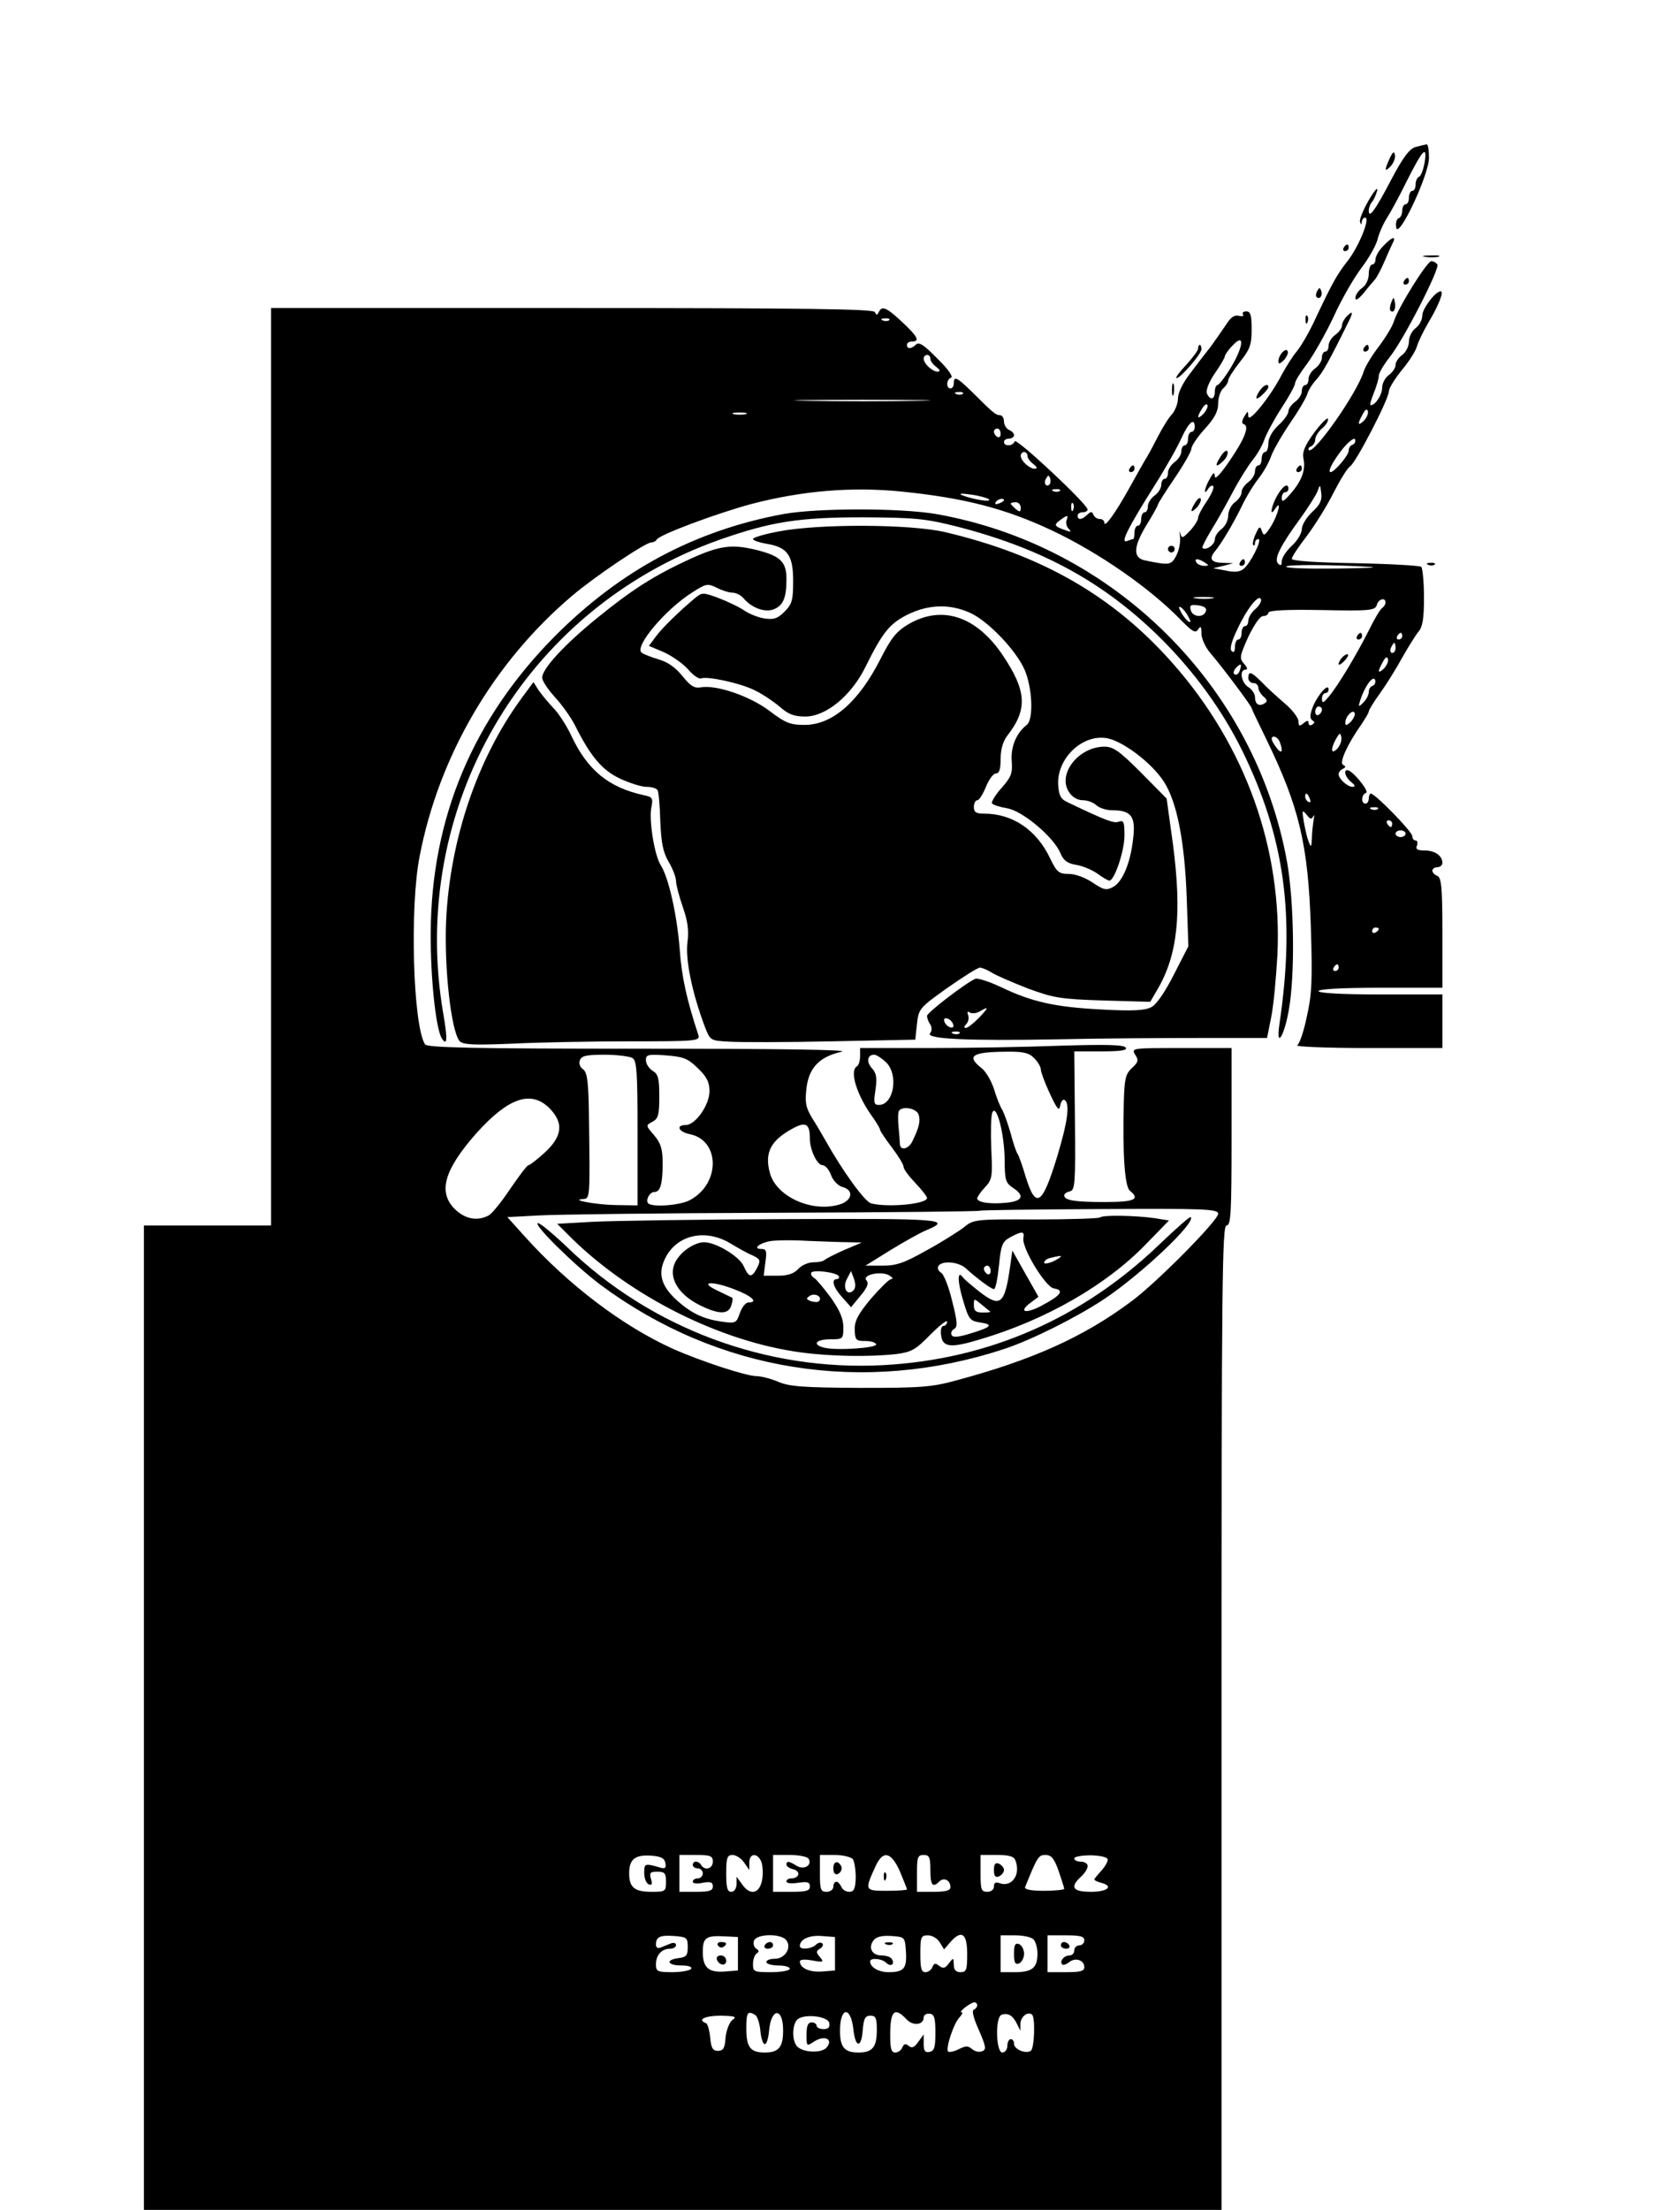 <?xml version="1.0" standalone="no"?>
<!DOCTYPE svg PUBLIC "-//W3C//DTD SVG 20010904//EN"
 "http://www.w3.org/TR/2001/REC-SVG-20010904/DTD/svg10.dtd">
<svg version="1.0" xmlns="http://www.w3.org/2000/svg"
 width="502pt" height="660pt" viewBox="0 0 502 660"
 preserveAspectRatio="xMidYMid meet">

<g transform="translate(0,660) scale(0.1,-0.1)"
fill="#000000" stroke="none">
<path d="M4230 6161 c-18 -5 -37 -30 -71 -94 -49 -94 -69 -122 -69 -96 0 8 4
19 9 25 5 5 12 20 16 34 3 14 -8 1 -25 -28 -17 -29 -29 -59 -26 -65 3 -9 5 -9
5 1 1 6 5 12 10 12 17 0 -20 -90 -55 -133 -31 -40 -44 -64 -101 -185 -14 -29
-35 -65 -47 -80 -13 -15 -33 -47 -46 -71 -32 -63 -100 -148 -100 -124 -1 17
-1 17 -12 -1 -8 -14 -8 -21 -1 -23 17 -6 2 -44 -44 -111 -26 -38 -43 -56 -43
-45 -1 14 -4 13 -15 -7 -16 -27 -20 -54 -5 -30 5 8 12 12 15 8 4 -4 -5 -24
-19 -45 -14 -20 -26 -43 -26 -50 0 -6 -11 -24 -24 -38 -22 -23 -25 -24 -29 -8
-2 10 -3 5 -1 -10 2 -16 -3 -41 -11 -56 -15 -29 -20 -30 -92 -15 -38 7 -37 39
1 103 20 32 36 61 36 64 0 3 22 38 50 79 27 40 50 80 50 88 0 8 18 35 40 59
29 32 40 52 40 76 0 18 7 38 15 45 8 7 15 18 15 24 0 6 16 31 35 55 30 38 35
51 35 97 0 42 -3 54 -16 54 -8 0 -13 -4 -10 -9 4 -5 -2 -7 -13 -4 -13 3 -24
-5 -39 -29 -12 -18 -32 -46 -44 -63 -13 -16 -40 -51 -60 -78 -23 -29 -38 -60
-38 -76 0 -15 -8 -36 -17 -47 -10 -10 -28 -39 -41 -64 -13 -25 -28 -54 -35
-65 -7 -11 -30 -52 -51 -90 -44 -79 -76 -123 -76 -106 0 6 -6 11 -14 11 -8 0
-16 6 -19 13 -4 10 -7 10 -18 0 -16 -16 -29 -17 -29 -3 0 6 7 10 15 10 8 0 15
4 15 8 0 16 -214 216 -218 204 -5 -15 -32 -16 -32 -2 0 6 7 10 15 10 8 0 15 5
15 10 0 6 -7 13 -15 16 -8 4 -15 15 -15 25 0 10 -5 19 -12 19 -12 0 -20 6 -84
70 -45 44 -54 48 -54 25 0 -8 -4 -15 -10 -15 -14 0 -12 28 2 32 7 3 -10 27
-41 57 -39 40 -55 51 -64 42 -14 -14 -27 -14 -27 -1 0 6 7 10 15 10 25 0 17
15 -29 58 -47 44 -61 50 -70 30 -5 -10 -7 -10 -12 0 -4 9 -195 12 -905 12
l-899 0 0 -1370 0 -1370 -190 0 -190 0 0 -1470 0 -1470 1610 0 1610 0 0 1470
c0 1300 2 1470 15 1470 13 0 15 36 15 265 l0 265 -150 0 c-147 0 -150 0 -138
-20 11 -16 9 -23 -10 -40 -19 -18 -22 -32 -24 -103 -4 -154 3 -251 18 -263 32
-26 14 -34 -75 -34 -90 0 -121 5 -121 20 0 5 8 10 17 12 15 3 17 23 15 211
l-2 207 81 0 c57 0 78 3 73 11 -5 9 -59 10 -193 6 -102 -4 -279 -7 -393 -7
l-208 0 0 -24 c0 -14 -4 -28 -10 -31 -22 -14 0 -86 48 -152 12 -17 22 -34 22
-38 0 -3 16 -27 35 -52 19 -25 35 -51 35 -58 0 -7 16 -28 35 -48 19 -20 35
-40 35 -45 0 -18 -117 -29 -167 -16 -19 5 -85 96 -137 189 -10 17 -27 47 -40
67 -19 32 -21 46 -16 90 8 60 39 92 105 107 26 6 -192 9 -599 9 -499 0 -640 3
-646 13 -36 57 -46 411 -16 562 58 301 222 580 456 778 67 57 219 159 236 159
7 0 14 4 16 8 5 14 180 79 284 107 150 39 298 52 447 37 189 -19 312 -51 452
-117 139 -66 289 -170 382 -265 36 -37 45 -42 53 -30 8 12 10 9 10 -12 0 -15
12 -42 28 -60 36 -42 122 -157 122 -163 0 -2 20 -44 44 -93 98 -202 125 -313
133 -563 5 -156 3 -199 -12 -265 -9 -44 -22 -82 -29 -86 -6 -4 89 -8 212 -8
l222 0 0 80 0 80 -185 0 c-117 0 -185 4 -185 10 0 6 68 10 185 10 l185 0 0
164 c0 136 -3 165 -15 170 -8 3 -15 10 -15 16 0 5 7 10 15 10 8 0 15 6 15 13
0 21 -22 37 -53 37 -22 0 -28 4 -23 15 3 8 1 15 -4 15 -6 0 -10 6 -10 13 0 13
-111 127 -124 127 -3 0 -6 -7 -6 -15 0 -8 -4 -15 -10 -15 -14 0 -12 28 2 32
11 4 -41 68 -56 68 -13 0 -5 -23 12 -36 11 -9 13 -13 4 -14 -16 0 -42 24 -42
38 0 6 6 13 13 16 9 5 9 7 0 12 -12 6 14 63 56 122 11 17 21 33 21 37 0 4 15
29 34 55 18 25 48 73 66 106 18 32 40 67 49 78 12 14 16 39 16 101 0 46 -4 87
-8 92 -5 4 -94 9 -198 11 -120 2 -189 7 -189 13 0 6 20 36 44 67 24 32 60 89
80 129 20 39 42 75 50 80 17 10 116 201 116 224 0 9 18 38 39 64 22 26 42 58
45 71 4 13 19 45 35 72 31 52 46 92 36 92 -16 0 -55 -52 -55 -72 0 -13 -9 -30
-20 -38 -11 -8 -20 -26 -20 -40 0 -14 -9 -32 -20 -40 -11 -8 -20 -21 -20 -30
0 -9 -9 -22 -20 -30 -11 -8 -20 -25 -20 -38 0 -21 -20 -52 -34 -52 -4 0 1 16
9 36 8 20 15 43 15 52 0 8 15 33 33 56 41 51 150 264 142 276 -4 6 -12 10 -18
10 -13 0 -100 -140 -112 -180 -4 -14 -24 -47 -45 -75 -21 -27 -41 -61 -45 -74
-19 -64 -150 -250 -164 -235 -3 4 0 9 7 11 6 3 12 12 12 20 0 9 9 24 21 34 12
10 19 23 17 28 -1 6 -20 -13 -41 -41 -29 -40 -36 -58 -32 -78 7 -33 -5 -66
-39 -105 -20 -23 -26 -26 -26 -12 0 9 5 17 10 17 6 0 10 5 10 10 0 19 -16 10
-33 -19 -18 -31 -25 -69 -7 -41 21 32 10 -15 -11 -50 -19 -30 -23 -32 -28 -17
-6 17 -8 16 -19 -8 -7 -15 -10 -30 -7 -33 3 -3 5 0 5 6 0 7 5 12 10 12 13 0
-23 -72 -44 -89 -11 -9 -27 -11 -53 -5 l-38 7 30 7 30 8 -32 1 c-34 1 -41 12
-23 34 20 24 55 83 79 132 13 28 36 66 51 85 15 19 32 49 38 67 6 17 31 61 56
98 25 36 48 75 52 87 3 12 16 32 28 45 18 20 37 53 97 175 13 26 11 31 -6 14
-8 -8 -15 -21 -15 -28 0 -8 -9 -20 -20 -28 -11 -8 -20 -22 -20 -32 0 -10 -4
-18 -10 -18 -5 0 -10 -8 -10 -18 0 -10 -9 -24 -20 -32 -11 -8 -20 -22 -20 -32
0 -10 -4 -18 -10 -18 -5 0 -10 -8 -10 -18 0 -10 -9 -24 -20 -32 -11 -8 -20
-21 -20 -28 0 -8 -13 -27 -30 -42 -18 -17 -30 -38 -30 -54 0 -14 -4 -26 -10
-26 -5 0 -10 -9 -10 -20 0 -11 -4 -20 -10 -20 -5 0 -10 -8 -10 -18 0 -10 -9
-24 -20 -32 -11 -8 -20 -21 -20 -30 0 -9 -9 -22 -20 -30 -11 -8 -20 -26 -20
-40 0 -14 -9 -32 -20 -40 -11 -8 -20 -22 -20 -31 0 -16 -28 -35 -37 -25 -2 2
10 25 26 52 17 27 46 79 65 115 19 36 46 79 59 95 13 16 29 43 35 61 6 17 29
60 51 94 23 35 41 68 41 75 0 6 16 32 36 58 19 26 55 89 79 140 23 51 61 117
84 147 22 29 43 67 47 83 4 17 16 46 29 66 12 19 39 69 59 110 48 95 61 108
53 55 -4 -22 -11 -41 -17 -43 -5 -2 -10 -12 -10 -23 0 -10 -4 -19 -10 -19 -5
0 -10 -9 -10 -20 0 -11 -4 -20 -10 -20 -5 0 -10 -9 -10 -19 0 -11 -5 -21 -11
-23 -6 -2 -9 -14 -7 -27 5 -40 98 156 98 208 0 22 -3 41 -7 40 -5 -1 -19 -4
-33 -8z m-1573 -517 c-3 -3 -12 -4 -19 -1 -8 3 -5 6 6 6 11 1 17 -2 13 -5z
m1022 -140 c-18 -30 -37 -54 -41 -54 -4 0 -8 -9 -8 -20 0 -24 -15 -27 -24 -4
-3 9 7 34 24 59 17 24 30 47 30 51 0 4 10 19 23 32 36 39 34 0 -4 -64z m-899
25 c0 -7 8 -18 18 -25 11 -9 13 -13 4 -14 -16 0 -42 24 -42 39 0 6 5 11 10 11
6 0 10 -5 10 -11z m97 -105 c-3 -3 -12 -4 -19 -1 -8 3 -5 6 6 6 11 1 17 -2 13
-5z m-134 -21 c-89 -2 -237 -2 -330 0 -92 1 -19 3 162 3 182 0 257 -2 168 -3z
m853 -39 c-19 -19 -21 -11 -4 16 7 11 14 16 16 10 2 -5 -4 -17 -12 -26z m480
-20 c-19 -18 -21 -11 -4 19 7 14 13 17 15 10 3 -7 -3 -20 -11 -29z m-1848 19
c-10 -2 -26 -2 -35 0 -10 3 -2 5 17 5 19 0 27 -2 18 -5z m1342 -38 c0 -8 -4
-15 -10 -15 -5 0 -10 -9 -10 -20 0 -11 -4 -20 -10 -20 -5 0 -10 -8 -10 -18 0
-10 -9 -24 -20 -32 -11 -8 -20 -22 -20 -32 0 -10 -4 -18 -10 -18 -5 0 -10 -8
-10 -18 0 -10 -9 -24 -20 -32 -11 -8 -20 -22 -20 -32 0 -10 -4 -18 -10 -18 -5
0 -10 -9 -10 -20 0 -11 -4 -20 -10 -20 -5 0 -10 -9 -10 -20 0 -11 -2 -20 -4
-20 -2 0 -11 -3 -19 -6 -20 -7 3 39 83 166 33 52 69 116 81 143 21 46 39 61
39 32z m-580 -21 c0 -8 -4 -12 -10 -9 -5 3 -10 10 -10 16 0 5 5 9 10 9 6 0 10
-7 10 -16z m1052 -32 c-7 -2 -12 -10 -12 -18 0 -14 -43 -64 -54 -64 -11 0 9
36 38 72 17 20 33 32 35 26 2 -7 -1 -14 -7 -16z m-972 -33 c0 -7 8 -18 18 -25
11 -9 13 -13 4 -14 -16 0 -42 24 -42 39 0 6 5 11 10 11 6 0 10 -5 10 -11z m66
-86 c-10 -10 -19 5 -10 18 6 11 8 11 12 0 2 -7 1 -15 -2 -18z m785 -82 c-17
-16 -31 -39 -31 -51 0 -12 -13 -35 -30 -50 -16 -15 -30 -36 -30 -46 0 -13 -3
-15 -11 -7 -13 13 6 52 66 134 24 33 47 70 52 82 7 21 8 21 11 -6 3 -21 -4
-35 -27 -56z m-754 63 c-3 -3 -12 -4 -19 -1 -8 3 -5 6 6 6 11 1 17 -2 13 -5z
m-212 -25 c10 -10 -47 -1 -80 12 -12 5 -2 6 25 2 25 -3 49 -10 55 -14z m45 -3
c0 -2 -7 -7 -16 -10 -8 -3 -12 -2 -9 4 6 10 25 14 25 6z m50 -22 c0 -14 -3
-14 -15 -4 -8 7 -15 14 -15 16 0 2 7 4 15 4 8 0 15 -7 15 -16z m157 -6 c-3 -8
-6 -5 -6 6 -1 11 2 17 5 13 3 -3 4 -12 1 -19z m-20 -32 c-3 -7 0 -19 6 -25 9
-9 7 -11 -8 -5 -35 12 -37 16 -18 30 23 17 26 17 20 0z m413 -126 c13 -8 13
-10 -2 -10 -9 0 -20 5 -23 10 -8 13 5 13 25 0z m495 -13 c28 -2 -19 -4 -103
-5 -84 -1 -151 1 -149 6 5 6 130 6 252 -1z m-472 -94 c-13 -2 -35 -2 -50 0
-16 2 -5 4 22 4 28 0 40 -2 28 -4z m128 -32 c-12 -10 -21 -26 -21 -35 0 -9 -4
-16 -10 -16 -5 0 -10 -9 -10 -20 0 -11 -4 -20 -10 -20 -5 0 -10 -10 -10 -22 0
-14 -3 -19 -10 -12 -6 6 0 29 17 64 28 61 65 108 71 90 2 -6 -5 -19 -17 -29z
m389 20 c0 -6 -4 -12 -9 -16 -6 -3 -24 -33 -41 -68 -37 -73 -90 -162 -119
-197 -17 -20 -20 -22 -21 -7 0 9 5 17 10 17 6 0 10 5 10 11 0 20 -30 -13 -46
-49 -10 -26 -11 -37 -3 -43 8 -5 8 -8 0 -13 -6 -4 -11 -2 -11 5 0 8 -4 8 -15
-1 -12 -10 -15 -9 -15 6 -1 11 -19 35 -42 54 -22 19 -53 47 -68 63 -31 31 -40
34 -40 12 0 -8 7 -15 15 -15 8 0 15 -6 15 -14 0 -7 7 -19 15 -26 12 -10 13
-15 3 -21 -16 -10 -28 -2 -28 19 0 10 -9 23 -20 30 -21 13 -28 52 -8 52 7 0 5
7 -5 18 -14 16 -13 22 13 80 18 37 35 62 44 62 9 0 16 5 16 10 0 7 53 10 160
8 144 -3 159 -1 164 15 4 18 26 24 26 8z m-537 -27 c-7 -20 -40 -17 -45 4 -4
15 0 17 23 14 19 -3 26 -9 22 -18z m-52 -16 c8 -15 8 -18 0 -14 -6 4 -16 16
-22 28 -8 15 -8 18 0 14 6 -4 16 -16 22 -28z m639 -58 c0 -5 -5 -10 -11 -10
-5 0 -7 5 -4 10 3 6 8 10 11 10 2 0 4 -4 4 -10z m-20 -35 c0 -8 -4 -15 -10
-15 -5 0 -7 7 -4 15 4 8 8 15 10 15 2 0 4 -7 4 -15z m-34 -61 c-19 -18 -21
-11 -4 19 7 14 13 17 15 10 3 -7 -3 -20 -11 -29z m-432 -8 c-3 -9 -10 -13 -15
-10 -5 3 -3 11 4 19 15 16 19 13 11 -9z m398 -44 c-7 -2 -12 -10 -12 -19 0 -8
-7 -22 -16 -31 -15 -15 -16 -14 -9 8 13 40 38 75 44 59 2 -7 -1 -15 -7 -17z
m-152 -71 c0 -6 -4 -13 -10 -16 -5 -3 -10 1 -10 9 0 9 5 16 10 16 6 0 10 -4
10 -9z m86 -37 c-13 -12 -16 -12 -16 -2 0 19 24 42 28 28 2 -5 -4 -17 -12 -26z
m-40 -80 c-19 -19 -21 -2 -4 29 11 19 13 20 16 5 2 -10 -4 -25 -12 -34z m-172
20 c11 -28 6 -38 -9 -18 -8 10 -15 22 -15 27 0 13 18 7 24 -9z m90 -170 c3 -8
2 -12 -4 -9 -6 3 -10 10 -10 16 0 14 7 11 14 -7z m203 -30 c-3 -3 -12 -4 -19
-1 -8 3 -5 6 6 6 11 1 17 -2 13 -5z m-193 -22 c3 7 4 2 1 -12 -2 -14 -5 -38
-5 -55 -1 -25 -3 -27 -9 -10 -5 11 -11 38 -15 60 -6 36 -5 38 8 22 11 -14 15
-15 20 -5z m236 -22 c0 -5 -2 -10 -4 -10 -3 0 -8 5 -11 10 -3 6 -1 10 4 10 6
0 11 -4 11 -10z m40 -30 c0 -5 -7 -10 -15 -10 -8 0 -15 5 -15 10 0 6 7 10 15
10 8 0 15 -4 15 -10z m-80 -284 c0 -3 -4 -8 -10 -11 -5 -3 -10 -1 -10 4 0 6 5
11 10 11 6 0 10 -2 10 -4z m-120 -116 c0 -5 -5 -10 -11 -10 -5 0 -7 5 -4 10 3
6 8 10 11 10 2 0 4 -4 4 -10z m-910 -270 c11 -11 20 -26 20 -34 0 -7 12 -40
27 -72 22 -47 28 -54 31 -36 2 12 8 20 13 17 17 -11 9 -66 -22 -169 -45 -147
-64 -159 -95 -58 -9 31 -20 62 -24 67 -4 6 -13 33 -20 60 -8 28 -19 59 -25 70
-7 11 -18 39 -25 63 -8 24 -24 52 -37 62 -46 36 -29 48 70 49 54 1 71 -3 87
-19z m-1200 0 c13 -8 15 -44 15 -225 l0 -215 -65 1 c-60 1 -140 16 -97 18 20
1 20 6 17 231 -1 118 -5 146 -17 156 -10 6 -14 18 -10 28 5 13 20 16 74 16 37
0 75 -5 83 -10z m195 -30 c27 -26 35 -42 35 -69 0 -41 -42 -101 -71 -101 -30
0 -22 -20 11 -27 93 -18 93 -150 0 -198 -29 -15 -111 -21 -123 -9 -9 9 4 34
18 34 18 0 25 23 25 85 0 43 -5 60 -25 84 -26 30 -26 30 -5 41 17 9 20 21 20
75 0 54 -3 67 -20 77 -11 7 -20 21 -20 32 0 16 6 18 60 14 52 -4 65 -9 95 -38z
m562 18 c39 -37 24 -128 -21 -128 -15 0 -16 7 -10 45 5 36 3 50 -11 65 -17 19
-13 40 7 40 7 0 22 -10 35 -22z m-1006 -137 c44 -44 40 -84 -13 -133 -23 -21
-45 -38 -49 -38 -4 0 -28 -32 -54 -70 -26 -39 -55 -75 -65 -80 -34 -18 -70
-11 -101 19 -51 51 -32 117 64 226 95 106 163 130 218 76z m1104 -20 c6 -19 1
-39 -18 -78 -11 -25 -37 -31 -38 -10 0 6 -2 30 -4 51 -2 21 -2 43 1 48 10 16
53 8 59 -11z m257 -134 c0 -60 3 -70 24 -84 37 -24 30 -40 -18 -45 -50 -5 -88
1 -88 13 0 4 10 19 23 33 22 23 23 32 19 115 -2 50 -1 98 3 108 12 29 36 -61
37 -140z m-582 62 c0 -34 22 -79 38 -79 8 0 19 -13 25 -29 6 -17 21 -32 34
-36 36 -9 30 -42 -11 -53 -81 -23 -185 24 -205 93 -18 63 2 101 74 138 34 17
45 9 45 -34z m1220 -224 c0 -20 -186 -208 -260 -262 -142 -106 -294 -174 -520
-235 -76 -21 -107 -23 -290 -23 -171 1 -211 4 -244 18 -21 9 -51 17 -65 17
-31 0 -168 45 -251 82 -148 67 -310 189 -440 333 l-54 60 94 5 c52 3 369 7
704 8 336 1 611 4 613 6 2 2 163 4 358 5 318 2 355 0 355 -14z m-1652 -1939
c3 -14 0 -18 -14 -14 -48 14 -49 13 -49 -16 0 -16 6 -31 14 -34 9 -3 11 1 6
17 -5 18 -2 21 19 21 22 0 26 -4 26 -30 0 -29 -2 -30 -43 -30 -51 0 -67 13
-67 55 0 42 17 56 65 53 30 -2 41 -8 43 -22z m142 4 c0 -21 -24 -28 -35 -10
-3 6 -10 10 -16 10 -5 0 -9 -4 -9 -10 0 -5 7 -10 15 -10 8 0 15 -7 15 -15 0
-8 -7 -15 -15 -15 -8 0 -15 -4 -15 -10 0 -5 13 -7 30 -3 23 4 30 2 30 -11 0
-13 -11 -16 -50 -16 l-50 0 0 55 0 55 50 0 c43 0 50 -3 50 -20z m93 -2 l16
-23 0 23 c1 35 35 25 39 -12 8 -70 -28 -101 -61 -53 l-16 22 0 -22 c-1 -14 -7
-23 -16 -23 -12 0 -15 13 -15 55 0 47 3 55 19 55 10 0 26 -10 34 -22z m193 11
c12 -20 -14 -35 -36 -21 -23 14 -30 15 -30 3 0 -5 9 -11 21 -14 23 -6 17 -27
-7 -27 -8 0 -14 -4 -14 -9 0 -6 16 -7 35 -4 28 4 35 2 35 -11 0 -13 -11 -16
-55 -16 l-55 0 0 55 0 55 49 0 c28 0 53 -5 57 -11z m132 -1 c5 -7 9 -32 9 -55
-1 -34 -5 -43 -20 -43 -10 0 -20 7 -23 15 -4 8 -10 15 -15 15 -5 0 -9 -7 -9
-15 0 -8 -9 -15 -20 -15 -18 0 -20 7 -20 55 l0 55 44 0 c24 0 48 -6 54 -12z
m141 -37 c11 -27 21 -51 21 -54 0 -2 -27 -4 -60 -4 -67 0 -67 1 -33 75 22 47
46 41 72 -17z m91 4 c0 -46 7 -54 27 -34 13 13 33 4 33 -17 0 -10 -13 -14 -50
-14 l-50 0 0 55 c0 48 2 55 20 55 17 0 20 -7 20 -45z m254 29 c17 -43 -11 -82
-48 -68 -11 4 -16 1 -16 -10 0 -9 -8 -16 -20 -16 -18 0 -20 7 -20 55 l0 55 49
0 c35 0 51 -4 55 -16z m129 -31 c9 -27 17 -51 17 -54 0 -3 -27 -6 -60 -6 -40
0 -59 4 -57 11 37 91 40 96 61 96 17 0 26 -10 39 -47z m147 33 c0 -7 -9 -22
-20 -34 -11 -12 -20 -23 -20 -25 0 -3 9 -7 20 -10 39 -10 20 -27 -30 -27 -55
0 -64 14 -30 45 11 10 20 24 20 32 0 7 -9 13 -20 13 -11 0 -20 4 -20 10 0 5
23 9 50 9 31 -1 50 -6 50 -13z m-1255 -261 c0 -25 -4 -30 -27 -33 -41 -5 -34
-22 8 -22 21 0 33 -4 29 -10 -3 -5 -28 -10 -56 -10 -44 0 -49 2 -49 23 0 28
17 47 42 47 10 0 18 5 18 11 0 6 -7 8 -15 5 -8 -3 -22 -9 -30 -12 -9 -4 -15
-1 -15 8 0 24 12 29 55 26 37 -3 40 -5 40 -33z m150 -20 l0 -50 -38 -3 c-49
-4 -67 11 -67 58 0 43 9 50 65 47 l40 -2 0 -50z m144 41 c18 -22 -3 -56 -34
-56 -14 0 -25 -4 -25 -10 0 -5 16 -10 35 -10 19 0 35 -4 35 -10 0 -5 -25 -10
-55 -10 -52 0 -55 1 -55 24 0 14 5 28 11 32 8 5 7 9 -1 14 -7 4 -10 15 -7 24
8 21 80 22 96 2z m146 -41 l0 -50 -38 -3 c-37 -3 -67 10 -67 30 0 6 15 7 37 3
33 -6 36 -5 23 10 -12 14 -12 18 0 25 8 5 11 12 7 16 -4 4 -13 2 -19 -4 -13
-13 -48 -16 -48 -4 0 20 28 33 65 30 l40 -3 0 -50z m212 6 c3 -50 -6 -61 -52
-61 -30 0 -55 15 -55 32 0 12 35 9 48 -4 13 -13 27 -5 17 11 -3 6 -17 11 -31
11 -29 0 -41 24 -23 46 8 10 26 14 53 12 40 -3 40 -3 43 -47z m101 28 l13 -21
18 21 c34 39 51 27 51 -34 0 -48 -2 -55 -20 -55 -14 0 -20 7 -20 23 -1 21 -1
21 -15 3 -11 -15 -17 -16 -29 -7 -11 9 -15 8 -20 -4 -3 -8 -12 -15 -21 -15
-12 0 -15 12 -15 55 0 50 2 55 23 55 12 0 28 -9 35 -21z m280 9 c7 -7 12 -26
12 -43 0 -42 -16 -55 -67 -55 l-43 0 0 55 0 55 43 0 c24 0 48 -5 55 -12z m152
-3 c0 -8 -7 -15 -15 -15 -8 0 -15 -7 -15 -15 0 -8 -6 -15 -14 -15 -17 0 -31
-18 -22 -27 3 -3 12 0 21 7 18 15 45 6 45 -15 0 -12 -12 -15 -55 -15 l-55 0 0
55 0 55 55 0 c42 0 55 -3 55 -15z m-320 -194 c0 -5 -5 -11 -10 -13 -7 -2 -1
-26 15 -61 21 -49 23 -58 10 -63 -8 -4 -22 -1 -30 6 -13 11 -20 10 -40 0 -14
-7 -28 -10 -32 -7 -8 9 17 86 35 103 7 8 10 14 5 14 -10 1 28 30 39 30 4 0 8
-4 8 -9z m-663 -29 c6 -4 13 -25 15 -47 2 -22 8 -40 13 -40 6 0 11 18 13 40 6
69 42 71 42 1 0 -50 -13 -66 -55 -66 -43 0 -55 16 -55 72 0 48 4 54 27 40z
m293 -43 c6 -56 24 -57 28 -1 3 34 7 42 23 42 16 0 19 -7 19 -43 0 -51 -13
-67 -55 -67 -42 0 -55 16 -55 65 0 72 32 75 40 4z m158 31 c20 -22 52 -18 52
5 0 7 8 12 18 11 14 -2 17 -13 17 -57 0 -43 -3 -54 -17 -57 -14 -3 -18 3 -18
24 l0 28 -16 -22 c-12 -17 -19 -20 -29 -12 -9 8 -14 6 -19 -5 -3 -8 -12 -15
-21 -15 -12 0 -15 12 -15 53 0 72 13 84 48 47z m330 -13 l11 -22 0 21 c1 22
23 38 35 27 10 -10 7 -101 -4 -108 -16 -10 -50 5 -50 21 0 8 -4 14 -10 14 -5
0 -10 -9 -10 -20 0 -11 -7 -20 -15 -20 -19 0 -22 106 -2 113 19 6 33 -2 45
-26z m-850 10 c-9 -8 -18 -31 -20 -53 -2 -31 -7 -39 -23 -39 -15 0 -20 8 -23
40 -2 22 -8 42 -13 43 -27 10 -2 22 44 22 44 -1 50 -3 35 -13z m290 -9 c2 -13
-3 -18 -17 -18 -12 0 -21 5 -21 10 0 6 -7 10 -15 10 -11 0 -15 -11 -15 -36 0
-36 0 -36 23 -21 31 20 58 7 37 -18 -16 -19 -78 -15 -91 7 -13 19 -11 62 3 76
19 19 92 11 96 -10z"/>
<path d="M4055 4700 c-3 -5 -1 -10 4 -10 6 0 11 5 11 10 0 6 -2 10 -4 10 -3 0
-8 -4 -11 -10z"/>
<path d="M4012 4638 c-7 -7 -12 -16 -12 -21 0 -5 7 -1 16 8 9 9 14 18 12 20
-2 3 -10 -1 -16 -7z"/>
<path d="M3287 2964 c-3 -3 -89 -6 -191 -6 -179 1 -187 0 -214 -22 -15 -12
-65 -44 -111 -69 -69 -39 -92 -47 -134 -47 l-51 0 74 46 c41 25 89 52 106 59
81 34 55 36 -423 34 -257 -1 -515 -5 -573 -8 l-105 -6 42 -42 c179 -176 447
-310 686 -342 88 -12 206 -14 285 -5 46 6 58 13 102 58 28 28 50 45 50 39 0
-7 -5 -13 -11 -13 -6 0 -9 -12 -7 -27 4 -37 28 -40 117 -13 196 58 377 162
495 284 l69 71 -44 7 c-57 8 -154 10 -162 2z m-229 -61 c-6 -29 66 -147 91
-151 32 -5 22 -20 -32 -49 -50 -28 -77 -23 -38 6 l24 18 -39 69 -39 69 -7 -50
c-16 -111 -29 -121 -91 -73 -23 18 -45 37 -49 42 -17 25 -18 -8 -1 -65 18 -61
21 -64 54 -69 39 -6 31 -14 -36 -34 -30 -9 -47 -11 -51 -4 -4 6 -1 14 7 19 11
6 10 21 -6 84 -10 42 -25 80 -33 84 -8 5 -12 13 -8 20 11 17 60 13 82 -7 33
-30 76 -62 84 -62 5 0 11 32 15 70 6 62 10 72 34 85 35 19 43 18 39 -2z m-873
-18 c22 -13 50 -29 63 -34 25 -12 26 -15 12 -42 -15 -26 -23 -24 -38 10 -13
29 -83 71 -118 71 -23 0 -57 -19 -76 -44 -39 -47 -11 -108 65 -145 55 -27 84
-27 92 0 4 11 5 21 3 23 -1 1 -21 10 -43 21 -58 27 -21 31 48 5 53 -20 75 -40
43 -40 -8 0 -19 -14 -25 -31 -11 -31 -12 -32 -56 -26 -53 8 -88 24 -132 63
-44 40 -57 76 -39 118 32 77 122 100 201 51z m354 5 l36 -1 -52 -22 c-29 -13
-55 -26 -59 -30 -4 -4 -19 -7 -34 -7 -15 0 -35 -9 -45 -20 -13 -14 -31 -20
-61 -20 l-42 0 5 40 c5 34 3 40 -13 40 -25 0 -6 17 26 23 14 3 65 4 114 1 49
-2 105 -4 125 -4z m630 -44 c-15 -13 -49 -25 -49 -17 0 5 8 12 18 14 24 6 36
8 31 3z m-209 -42 c0 -8 -4 -12 -10 -9 -5 3 -10 10 -10 16 0 5 5 9 10 9 6 0
10 -7 10 -16z m-454 -15 c3 -5 0 -9 -5 -9 -18 0 -12 -24 16 -55 l26 -29 28 34
c20 24 26 37 18 46 -14 17 44 29 68 15 10 -6 13 -11 6 -11 -6 0 -33 -27 -61
-59 -38 -46 -49 -66 -48 -93 1 -30 4 -33 31 -33 17 0 31 -4 33 -10 2 -11 -119
-19 -155 -10 -37 9 -26 25 17 25 39 0 40 1 40 36 0 26 -11 51 -37 88 -21 28
-43 55 -50 59 -8 5 -11 12 -9 16 6 10 75 1 82 -10z m44 -43 c-18 -18 -34 8
-19 35 l12 23 9 -24 c5 -15 5 -27 -2 -34z m-103 -32 c-3 -4 -14 -3 -24 0 -15
6 -15 8 -3 16 16 10 39 -4 27 -16z m512 -31 c2 -2 -8 -3 -22 -3 -21 0 -27 5
-27 22 0 21 0 21 23 2 12 -10 24 -20 26 -21z"/>
<path d="M3465 2884 c-230 -221 -511 -344 -825 -361 -349 -19 -693 109 -944
351 -44 42 -84 75 -89 73 -14 -4 111 -127 187 -184 350 -260 786 -330 1206
-192 82 27 216 94 299 149 112 75 275 229 259 245 -2 3 -44 -34 -93 -81z"/>
<path d="M2490 1020 c0 -13 5 -20 13 -17 6 2 12 10 12 17 0 7 -6 15 -12 18 -8
2 -13 -5 -13 -18z"/>
<path d="M2641 994 c0 -11 3 -14 6 -6 3 7 2 16 -1 19 -3 4 -6 -2 -5 -13z"/>
<path d="M2970 1015 c0 -18 4 -23 15 -19 8 4 15 12 15 19 0 7 -7 15 -15 19
-11 4 -15 -1 -15 -19z"/>
<path d="M2145 790 c4 -6 11 -8 16 -5 14 9 11 15 -7 15 -8 0 -12 -5 -9 -10z"/>
<path d="M2142 748 c6 -18 28 -21 28 -4 0 9 -7 16 -16 16 -9 0 -14 -5 -12 -12z"/>
<path d="M2285 790 c-3 -5 1 -10 9 -10 9 0 16 5 16 10 0 6 -4 10 -9 10 -6 0
-13 -4 -16 -10z"/>
<path d="M2648 793 c7 -3 16 -2 19 1 4 3 -2 6 -13 5 -11 0 -14 -3 -6 -6z"/>
<path d="M3030 765 c0 -26 3 -33 15 -29 8 4 15 16 15 29 0 13 -7 25 -15 29
-12 4 -15 -3 -15 -29z"/>
<path d="M3170 790 c0 -5 7 -10 16 -10 8 0 12 5 9 10 -3 6 -10 10 -16 10 -5 0
-9 -4 -9 -10z"/>
<path d="M4152 6126 c-16 -36 -15 -41 4 -22 8 9 14 24 12 33 -2 13 -6 10 -16
-11z"/>
<path d="M4133 5865 c-13 -13 -23 -31 -23 -40 0 -8 -4 -15 -10 -15 -5 0 -10
-13 -10 -28 0 -16 -8 -34 -20 -42 -11 -8 -20 -21 -20 -30 0 -9 9 -4 25 15 13
17 29 35 35 42 5 7 17 29 26 50 9 21 20 46 25 56 13 24 -2 20 -28 -8z"/>
<path d="M4015 5860 c-3 -5 -1 -10 4 -10 6 0 11 5 11 10 0 6 -2 10 -4 10 -3 0
-8 -4 -11 -10z"/>
<path d="M4258 5833 c12 -2 30 -2 40 0 9 3 -1 5 -23 4 -22 0 -30 -2 -17 -4z"/>
<path d="M4195 5760 c-3 -5 -1 -10 4 -10 6 0 11 5 11 10 0 6 -2 10 -4 10 -3 0
-8 -4 -11 -10z"/>
<path d="M3936 5731 c-4 -7 -5 -15 -2 -18 9 -9 19 4 14 18 -4 11 -6 11 -12 0z"/>
<path d="M4157 5696 c-4 -10 -5 -21 -2 -24 9 -9 17 6 13 25 -3 17 -4 17 -11
-1z"/>
<path d="M3901 5644 c0 -11 3 -14 6 -6 3 7 2 16 -1 19 -3 4 -6 -2 -5 -13z"/>
<path d="M3580 5559 c0 -6 -16 -27 -34 -47 -19 -20 -33 -38 -31 -41 7 -6 75
71 75 86 0 7 -2 13 -5 13 -3 0 -5 -5 -5 -11z"/>
<path d="M4075 5560 c-3 -5 -1 -10 4 -10 6 0 11 5 11 10 0 6 -2 10 -4 10 -3 0
-8 -4 -11 -10z"/>
<path d="M3832 5548 c-6 -6 -12 -18 -12 -26 0 -10 3 -10 16 2 8 9 14 21 12 26
-2 7 -8 6 -16 -2z"/>
<path d="M3502 5435 c0 -16 2 -22 5 -12 2 9 2 23 0 30 -3 6 -5 -1 -5 -18z"/>
<path d="M3762 5430 c-7 -11 -10 -20 -6 -20 7 0 34 27 34 34 0 13 -16 5 -28
-14z"/>
<path d="M3647 5236 c-19 -29 -14 -35 10 -11 8 8 13 20 11 26 -2 7 -12 0 -21
-15z"/>
<path d="M3375 5200 c-3 -5 -1 -10 4 -10 6 0 11 5 11 10 0 6 -2 10 -4 10 -3 0
-8 -4 -11 -10z"/>
<path d="M3875 5200 c-3 -5 -1 -10 4 -10 6 0 11 5 11 10 0 6 -2 10 -4 10 -3 0
-8 -4 -11 -10z"/>
<path d="M3572 5100 c-17 -27 -15 -35 4 -16 8 9 14 21 12 26 -2 6 -9 1 -16
-10z"/>
<path d="M2342 5065 c-265 -49 -486 -167 -683 -364 -246 -248 -370 -543 -372
-886 -1 -133 15 -286 33 -316 16 -25 18 -4 5 71 -107 616 240 1211 825 1418
154 54 237 67 430 67 157 -1 186 -4 281 -28 256 -66 441 -168 610 -336 100
-100 182 -214 240 -331 128 -261 160 -495 112 -819 -11 -75 14 -38 28 42 19
105 16 322 -5 442 -95 527 -519 947 -1050 1040 -108 18 -350 18 -454 0z"/>
<path d="M2328 5013 c-43 -8 -78 -18 -78 -23 0 -4 18 -10 40 -14 63 -10 80
-34 80 -111 0 -57 -3 -69 -26 -92 -21 -21 -32 -24 -60 -20 -19 3 -47 14 -62
25 -15 10 -49 26 -75 36 -46 17 -49 17 -70 0 -49 -41 -100 -91 -118 -116 l-20
-27 45 -19 c24 -11 57 -34 72 -51 15 -18 33 -30 39 -27 19 7 116 -14 159 -35
23 -11 56 -33 75 -49 26 -23 43 -30 77 -30 62 0 138 62 181 150 51 103 72 128
126 155 62 30 125 32 185 5 54 -24 137 -111 163 -169 24 -54 28 -150 7 -166
-31 -24 -48 -65 -45 -107 3 -37 -1 -48 -30 -81 -19 -21 -31 -42 -29 -46 3 -5
23 -11 45 -15 46 -7 141 -87 160 -135 9 -21 21 -30 47 -34 19 -3 47 -15 63
-26 16 -12 32 -21 36 -21 15 0 45 89 45 134 0 41 -2 47 -17 42 -14 -6 -38 3
-153 58 -20 9 -26 20 -28 51 -5 77 68 150 141 141 47 -5 139 -74 175 -131 39
-60 62 -179 68 -346 l5 -145 -43 -84 c-27 -53 -52 -90 -68 -98 -19 -10 -56
-12 -147 -7 -138 7 -208 22 -300 66 -36 17 -70 28 -78 26 -27 -11 -145 -101
-145 -111 0 -6 4 -18 10 -26 5 -9 5 -19 -1 -26 -14 -17 112 -23 381 -18 129 3
323 4 430 4 l196 0 12 60 c7 32 15 117 19 188 15 316 -95 624 -312 870 -177
201 -392 325 -682 393 -105 24 -375 25 -495 2z m597 -1453 c-16 -16 -33 -30
-39 -30 -6 0 -6 4 1 11 6 6 9 18 6 27 -4 10 -2 13 5 8 7 -4 20 -2 29 3 29 17
28 13 -2 -19z m-77 -19 c3 -8 -1 -12 -9 -9 -7 2 -15 10 -17 17 -3 8 1 12 9 9
7 -2 15 -10 17 -17z m19 -27 c-3 -3 -12 -4 -19 -1 -8 3 -5 6 6 6 11 1 17 -2
13 -5z"/>
<path d="M2065 4932 c-109 -50 -174 -91 -281 -178 -96 -78 -164 -151 -164
-178 0 -9 17 -35 39 -59 21 -23 49 -62 61 -87 46 -91 80 -131 134 -156 28 -13
63 -24 78 -24 15 0 29 -4 33 -10 3 -5 7 -47 8 -93 3 -65 8 -92 25 -121 12 -20
22 -46 22 -57 0 -11 9 -45 20 -77 15 -43 19 -70 14 -108 -6 -51 14 -149 52
-250 16 -41 16 -42 72 -45 32 -2 170 -2 307 1 l250 5 5 47 c5 45 7 48 90 107
47 33 91 61 98 61 7 0 23 -7 36 -15 12 -8 61 -29 107 -47 76 -28 97 -32 225
-36 l141 -4 21 36 c61 103 74 227 47 434 l-19 137 -77 78 c-64 64 -82 77 -109
77 -77 0 -141 -82 -106 -135 10 -16 26 -25 42 -25 14 0 32 -7 40 -15 9 -8 30
-15 48 -15 56 0 70 -18 62 -84 -8 -74 -32 -130 -60 -145 -20 -11 -28 -9 -61
13 -22 15 -52 26 -71 26 -30 0 -36 5 -56 46 -40 85 -112 134 -197 134 -24 0
-31 4 -31 20 0 11 5 20 10 20 6 0 17 18 26 40 9 22 22 40 30 40 10 0 14 13 14
44 0 28 7 52 20 69 61 78 58 133 -13 239 -79 118 -182 152 -282 94 -37 -22
-52 -41 -84 -104 -65 -128 -143 -196 -225 -197 -45 0 -58 5 -107 42 -58 44
-160 79 -206 70 -18 -3 -30 4 -54 34 -21 26 -44 42 -72 50 -23 7 -46 16 -50
20 -22 18 71 129 152 180 41 26 45 27 72 14 15 -8 37 -15 47 -15 11 0 25 -7
33 -16 25 -30 66 -45 93 -33 27 12 36 35 36 90 0 49 -17 67 -80 84 -80 21
-116 17 -205 -23z"/>
<path d="M3490 4960 c0 -5 5 -10 10 -10 6 0 10 5 10 10 0 6 -4 10 -10 10 -5 0
-10 -4 -10 -10z"/>
<path d="M3705 4920 c-3 -5 -1 -10 4 -10 6 0 11 5 11 10 0 6 -2 10 -4 10 -3 0
-8 -4 -11 -10z"/>
<path d="M4268 4913 c7 -3 16 -2 19 1 4 3 -2 6 -13 5 -11 0 -14 -3 -6 -6z"/>
<path d="M1558 4514 c-132 -180 -214 -423 -225 -665 -6 -141 15 -327 40 -358
10 -11 39 -13 157 -8 80 4 239 7 354 7 194 0 208 1 203 18 -35 107 -50 173
-56 257 -8 103 -33 213 -56 250 -19 28 -36 133 -29 172 6 29 4 33 -22 38 -105
23 -168 74 -217 178 -14 30 -38 67 -54 83 -15 16 -35 40 -44 53 l-15 24 -36
-49z"/>
</g>
</svg>
